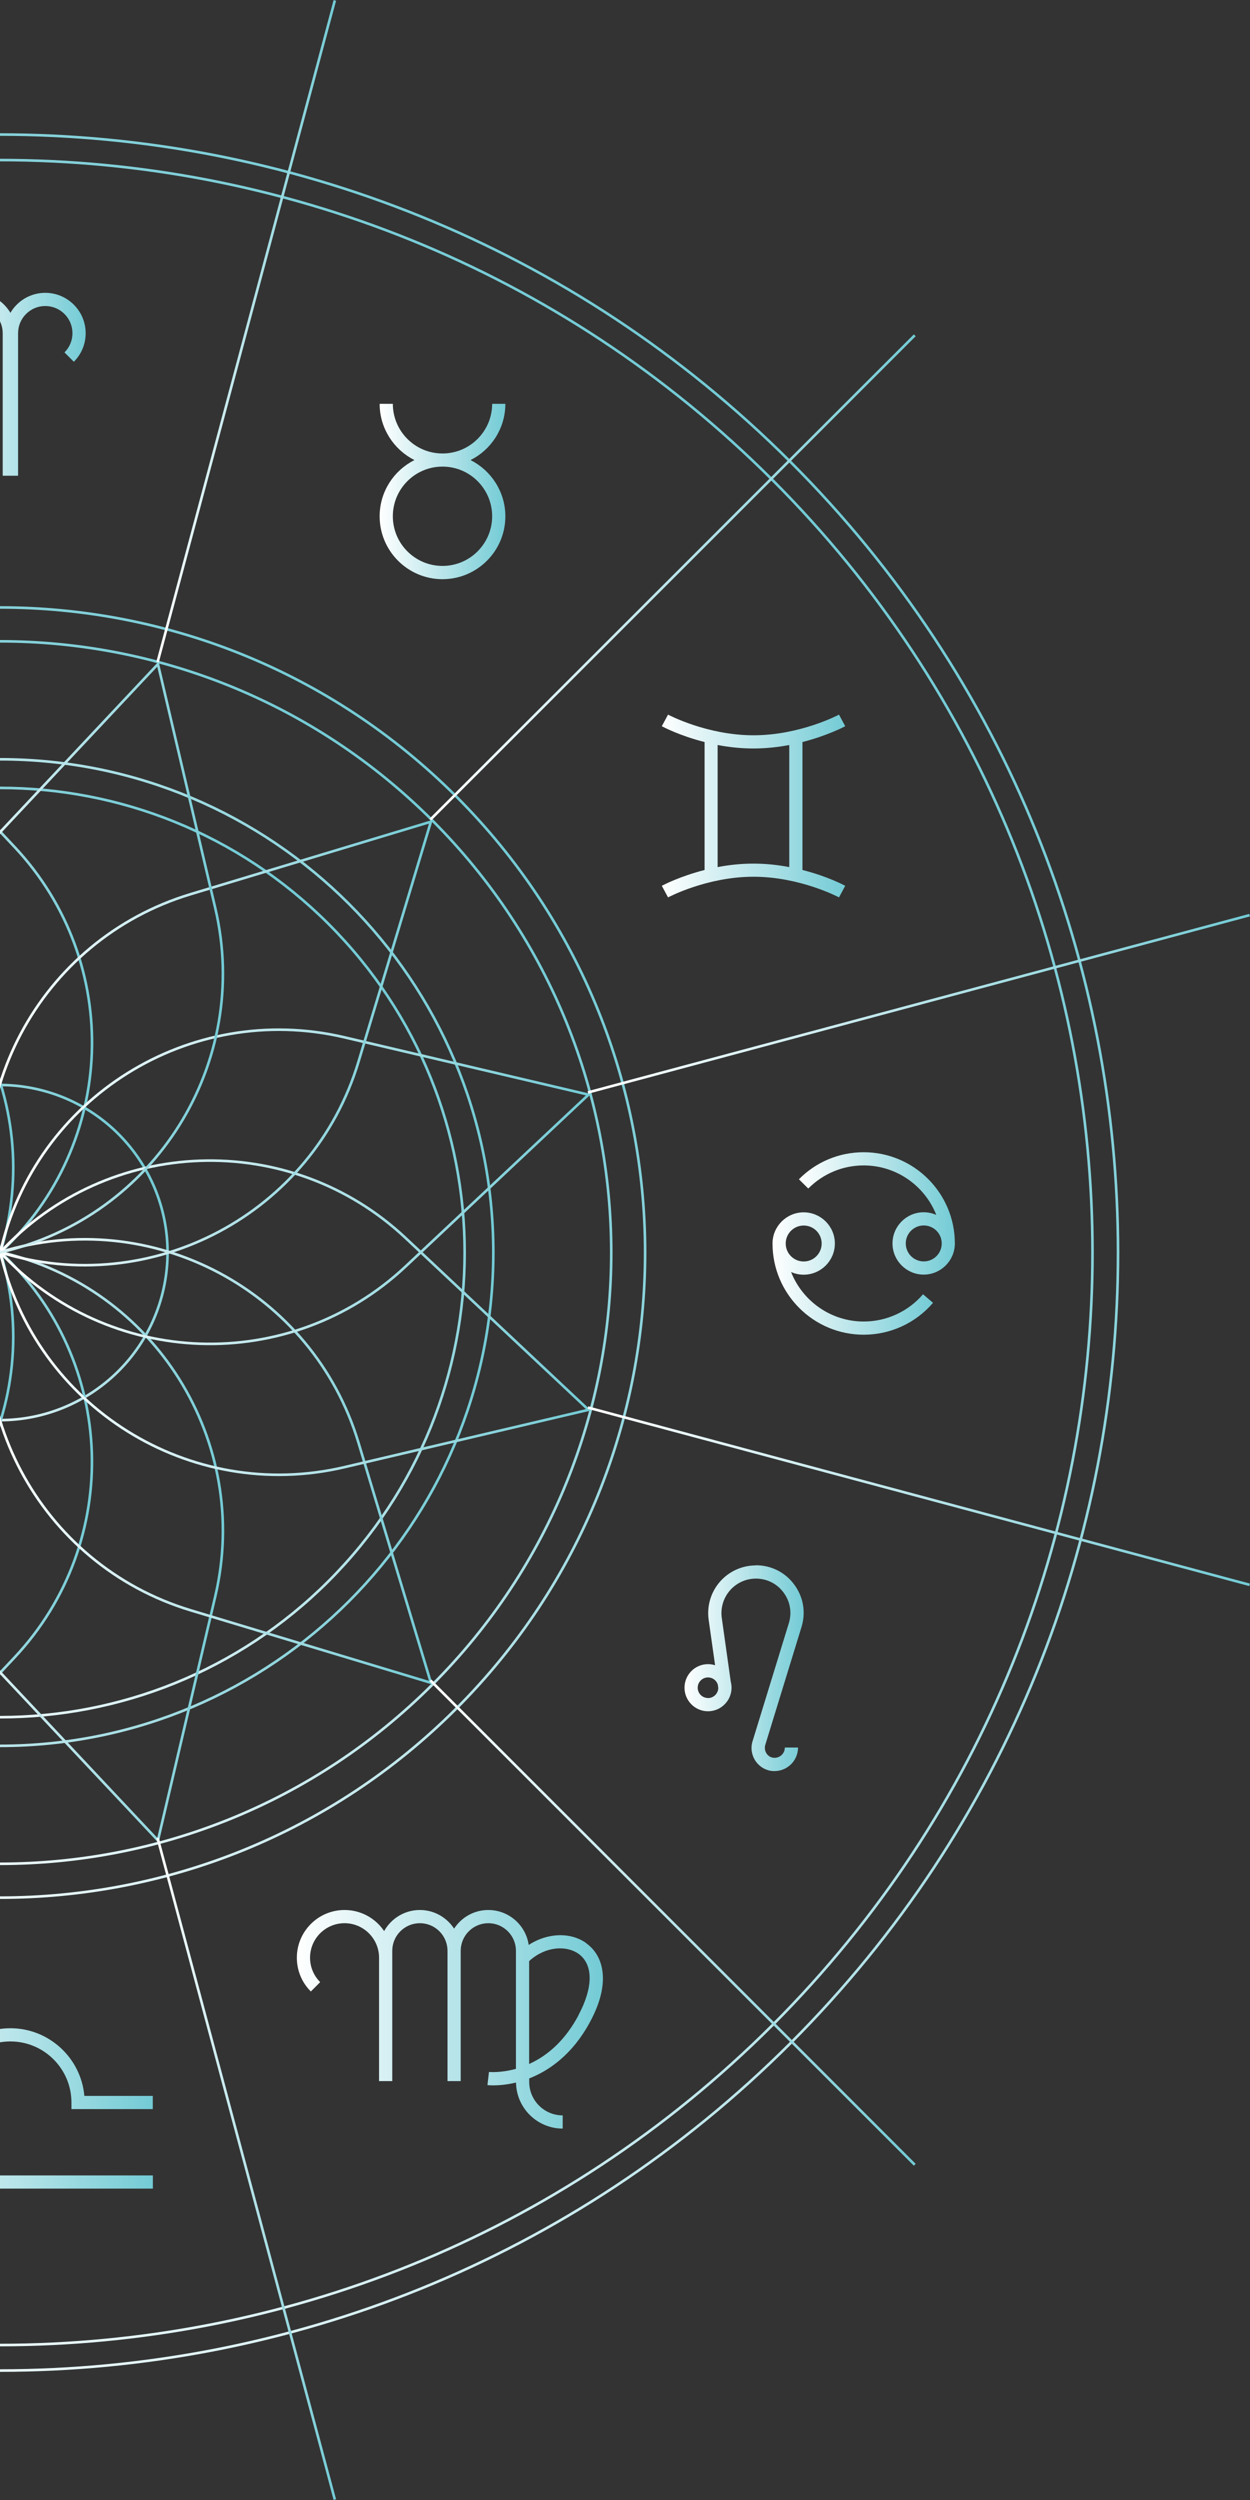 <svg width="240" height="480" viewBox="0 0 240 480" fill="none" xmlns="http://www.w3.org/2000/svg">
<rect x="0" y="0" width="240" height="480" fill="#333333" stroke="none"/>
<g style="mix-blend-mode:color-dodge" clip-path="url(#clip0_66_1097)">
<g style="mix-blend-mode:overlay">
<path d="M63.085 303.573C97.924 268.733 97.924 212.247 63.085 177.407C28.245 142.568 -28.241 142.568 -63.081 177.407C-97.921 212.247 -97.921 268.733 -63.081 303.573C-28.241 338.413 28.245 338.413 63.085 303.573Z" stroke="url(#paint0_linear_66_1097)" stroke-width="0.5" stroke-miterlimit="10"/>
<path d="M16.783 267.935C31.94 258.665 36.712 238.864 27.442 223.708C18.172 208.551 -1.629 203.779 -16.785 213.049C-31.942 222.318 -36.714 242.12 -27.444 257.276C-18.175 272.433 1.627 277.205 16.783 267.935Z" stroke="url(#paint1_linear_66_1097)" stroke-width="0.5" stroke-miterlimit="10"/>
<path d="M82.987 323.475C128.818 277.644 128.818 203.337 82.987 157.505C37.155 111.674 -37.152 111.674 -82.984 157.505C-128.815 203.337 -128.815 277.644 -82.984 323.475C-37.152 369.307 37.155 369.307 82.987 323.475Z" stroke="url(#paint2_linear_66_1097)" stroke-width="0.5" stroke-miterlimit="10"/>
<path d="M87.584 328.072C135.954 279.702 135.954 201.279 87.584 152.908C39.214 104.538 -39.21 104.538 -87.58 152.908C-135.95 201.279 -135.95 279.702 -87.58 328.072C-39.21 376.442 39.214 376.442 87.584 328.072Z" stroke="url(#paint3_linear_66_1097)" stroke-width="0.5" stroke-miterlimit="10"/>
<path d="M151.788 392.277C235.618 308.447 235.618 172.533 151.788 88.704C67.959 4.874 -67.956 4.874 -151.785 88.704C-235.615 172.533 -235.615 308.447 -151.785 392.277C-67.956 476.106 67.959 476.106 151.788 392.277Z" stroke="url(#paint4_linear_66_1097)" stroke-width="0.5" stroke-miterlimit="10"/>
<path d="M148.324 388.812C230.239 306.896 230.239 174.084 148.323 92.168C66.407 10.252 -66.405 10.252 -148.321 92.168C-230.237 174.084 -230.237 306.896 -148.321 388.812C-66.405 470.728 66.407 470.728 148.324 388.812Z" stroke="url(#paint5_linear_66_1097)" stroke-width="0.5" stroke-miterlimit="10"/>
<path d="M0.007 335.205C52.314 335.205 94.718 292.802 94.718 240.494C94.718 188.187 52.314 145.783 0.007 145.783C-52.3 145.783 -94.704 188.187 -94.704 240.494C-94.704 292.802 -52.3 335.205 0.007 335.205Z" stroke="url(#paint6_linear_66_1097)" stroke-width="0.5" stroke-miterlimit="10"/>
<path d="M-30.186 127.506L-41.196 174.374C-48.156 204.037 -29.643 233.701 0.076 240.452C22.432 219.753 23.643 184.8 2.777 162.598L-30.186 127.506Z" stroke="url(#paint7_linear_66_1097)" stroke-width="0.5" stroke-miterlimit="10"/>
<path d="M-82.608 157.754L-68.702 203.857C-59.905 233.033 -29.03 249.444 0.076 240.438C9.082 211.332 -7.343 180.457 -36.505 171.66L-82.608 157.754Z" stroke="url(#paint8_linear_66_1097)" stroke-width="0.5" stroke-miterlimit="10"/>
<path d="M-112.856 210.162L-77.764 243.125C-55.562 263.991 -20.609 262.78 0.09 240.424C-6.661 210.719 -36.324 192.192 -65.988 199.152L-112.856 210.162Z" stroke="url(#paint9_linear_66_1097)" stroke-width="0.5" stroke-miterlimit="10"/>
<path d="M-112.87 270.686L-66.001 281.697C-36.338 288.657 -6.689 270.129 0.076 240.424C-20.622 218.069 -55.575 216.858 -77.778 237.724L-112.87 270.686Z" stroke="url(#paint10_linear_66_1097)" stroke-width="0.5" stroke-miterlimit="10"/>
<path d="M-82.608 323.094L-36.505 309.188C-7.329 300.391 9.082 269.517 0.076 240.41C-29.03 231.404 -59.905 247.829 -68.702 276.992L-82.608 323.094Z" stroke="url(#paint11_linear_66_1097)" stroke-width="0.5" stroke-miterlimit="10"/>
<path d="M-30.2 353.356L2.763 318.264C23.629 296.062 22.418 261.109 0.062 240.41C-29.643 247.161 -48.17 276.825 -41.21 306.488L-30.2 353.356Z" stroke="url(#paint12_linear_66_1097)" stroke-width="0.5" stroke-miterlimit="10"/>
<path d="M30.324 353.356L41.335 306.488C48.295 276.825 29.782 247.175 0.063 240.41C-22.293 261.109 -23.504 296.062 -2.638 318.264L30.324 353.356Z" stroke="url(#paint13_linear_66_1097)" stroke-width="0.5" stroke-miterlimit="10"/>
<path d="M82.733 323.094L68.827 276.992C60.03 247.816 29.155 231.404 0.049 240.41C-8.957 269.517 7.468 300.391 36.63 309.188L82.733 323.094Z" stroke="url(#paint14_linear_66_1097)" stroke-width="0.5" stroke-miterlimit="10"/>
<path d="M112.995 270.686L77.903 237.724C55.701 216.858 20.748 218.069 0.049 240.424C6.8 270.129 36.463 288.657 66.127 281.697L112.995 270.686Z" stroke="url(#paint15_linear_66_1097)" stroke-width="0.5" stroke-miterlimit="10"/>
<path d="M112.995 210.176L66.127 199.165C36.463 192.205 6.814 210.719 0.049 240.438C20.748 262.793 55.701 264.004 77.903 243.138L112.995 210.176Z" stroke="url(#paint16_linear_66_1097)" stroke-width="0.5" stroke-miterlimit="10"/>
<path d="M82.733 157.768L36.63 171.674C7.454 180.471 -8.958 211.345 0.048 240.452C29.155 249.458 60.029 233.033 68.827 203.87L82.733 157.768Z" stroke="url(#paint17_linear_66_1097)" stroke-width="0.5" stroke-miterlimit="10"/>
<path d="M30.324 127.506L-2.638 162.598C-23.504 184.8 -22.293 219.753 0.063 240.452C29.768 233.701 48.295 204.037 41.335 174.374L30.324 127.506Z" stroke="url(#paint18_linear_66_1097)" stroke-width="0.5" stroke-miterlimit="10"/>
<path d="M64.289 479.916L30.255 352.883" stroke="url(#paint19_linear_66_1097)" stroke-width="0.5" stroke-miterlimit="10"/>
<path d="M175.634 415.634L82.635 322.635" stroke="url(#paint20_linear_66_1097)" stroke-width="0.5" stroke-miterlimit="10"/>
<path d="M239.916 304.288L112.883 270.254" stroke="url(#paint21_linear_66_1097)" stroke-width="0.5" stroke-miterlimit="10"/>
<path d="M239.916 175.71L112.883 209.758" stroke="url(#paint22_linear_66_1097)" stroke-width="0.5" stroke-miterlimit="10"/>
<path d="M175.634 64.379L82.635 157.364" stroke="url(#paint23_linear_66_1097)" stroke-width="0.5" stroke-miterlimit="10"/>
<path d="M64.289 0.083L30.255 127.116" stroke="url(#paint24_linear_66_1097)" stroke-width="0.5" stroke-miterlimit="10"/>
<path d="M8.693 56.223C5.84 56.223 3.348 57.768 1.998 60.065C0.647 57.768 -1.844 56.223 -4.698 56.223C-8.971 56.223 -12.451 59.703 -12.451 63.976C-12.451 66.05 -11.644 67.999 -10.182 69.46L-8.387 67.665C-9.375 66.677 -9.918 65.368 -9.918 63.976C-9.918 61.095 -7.579 58.756 -4.698 58.756C-1.816 58.756 0.522 61.095 0.522 63.976V91.343H3.473V63.976C3.473 61.095 5.812 58.756 8.693 58.756C11.575 58.756 13.913 61.095 13.913 63.976C13.913 65.368 13.37 66.677 12.382 67.665L14.178 69.46C15.639 67.999 16.447 66.05 16.447 63.976C16.447 59.703 12.967 56.223 8.693 56.223Z" fill="url(#paint25_linear_66_1097)"/>
<path d="M97.029 77.533H94.495C94.495 82.781 90.222 87.068 84.96 87.068C79.698 87.068 75.425 82.795 75.425 77.533H72.892C72.892 82.252 75.62 86.344 79.573 88.335C75.62 90.312 72.892 94.404 72.892 99.137C72.892 105.791 78.306 111.205 84.96 111.205C91.614 111.205 97.029 105.791 97.029 99.137C97.029 94.418 94.3 90.326 90.347 88.335C94.3 86.358 97.029 82.266 97.029 77.533ZM94.495 99.123C94.495 104.371 90.222 108.658 84.96 108.658C79.698 108.658 75.425 104.385 75.425 99.123C75.425 93.861 79.698 89.588 84.96 89.588C90.222 89.588 94.495 93.861 94.495 99.123Z" fill="url(#paint26_linear_66_1097)"/>
<path d="M162.285 139.435L161.088 137.208C161.019 137.25 153.613 141.175 144.677 141.175C135.74 141.175 128.335 137.25 128.265 137.208L127.666 138.322L127.068 139.435C127.277 139.547 130.478 141.259 135.281 142.47V167.038C130.492 168.263 127.277 169.962 127.068 170.073L128.265 172.3C128.335 172.258 135.74 168.333 144.677 168.333C153.613 168.333 161.019 172.258 161.088 172.3L161.687 171.186L162.285 170.073C162.076 169.962 158.875 168.249 154.072 167.038V142.47C158.861 141.245 162.076 139.547 162.285 139.435ZM151.539 166.482C149.437 166.078 147.113 165.813 144.663 165.813C142.213 165.813 139.902 166.078 137.786 166.482V143.04C139.888 143.444 142.213 143.709 144.663 143.709C147.113 143.709 149.423 143.444 151.539 143.04V166.482Z" fill="url(#paint27_linear_66_1097)"/>
<path d="M165.835 253.732C159.501 253.732 154.073 249.779 151.887 244.225C152.625 244.559 153.446 244.74 154.309 244.74C157.608 244.74 160.295 242.053 160.295 238.754C160.295 235.455 157.608 232.769 154.309 232.769C151.01 232.769 148.324 235.455 148.324 238.754C148.324 248.415 156.175 256.265 165.835 256.265C170.957 256.265 175.802 254.038 179.142 250.141L177.221 248.498C174.368 251.825 170.22 253.732 165.835 253.732ZM150.857 238.754C150.857 236.847 152.402 235.302 154.309 235.302C156.216 235.302 157.761 236.847 157.761 238.754C157.761 240.661 156.216 242.206 154.309 242.206C152.402 242.206 150.857 240.661 150.857 238.754Z" fill="url(#paint28_linear_66_1097)"/>
<path d="M165.835 221.229C161.13 221.229 156.704 223.066 153.391 226.421L155.186 228.202C158.026 225.349 161.798 223.762 165.821 223.762C172.155 223.762 177.583 227.715 179.769 233.269C179.031 232.935 178.21 232.754 177.347 232.754C174.048 232.754 171.361 235.441 171.361 238.74C171.361 242.039 174.048 244.725 177.347 244.725C180.646 244.725 183.332 242.039 183.332 238.74C183.332 229.079 175.482 221.229 165.821 221.229H165.835ZM177.361 242.192C175.454 242.192 173.909 240.647 173.909 238.74C173.909 236.833 175.454 235.288 177.361 235.288C179.268 235.288 180.813 236.833 180.813 238.74C180.813 240.647 179.268 242.192 177.361 242.192Z" fill="url(#paint29_linear_66_1097)"/>
<path d="M145.122 300.558C142.477 300.558 139.958 301.7 138.218 303.704C136.478 305.708 135.698 308.353 136.06 310.984L137.299 319.726C136.867 319.587 136.408 319.517 135.935 319.517C133.443 319.517 131.425 321.549 131.425 324.041C131.425 326.533 133.457 328.565 135.935 328.565C138.413 328.565 140.459 326.533 140.459 324.041C140.459 323.637 140.403 323.261 140.306 322.886L138.58 310.636C138.315 308.743 138.886 306.822 140.139 305.374C141.391 303.927 143.215 303.092 145.136 303.092C147.252 303.092 149.201 304.066 150.453 305.778C151.72 307.49 152.082 309.62 151.456 311.652L144.496 334.3C144.078 335.636 144.315 337.056 145.122 338.198C145.915 339.311 147.14 339.993 148.491 340.049C148.56 340.049 148.63 340.049 148.699 340.049C151.191 340.049 153.223 338.017 153.223 335.525H150.69C150.69 336.625 149.799 337.502 148.713 337.502C148.686 337.502 148.658 337.502 148.616 337.502C148.059 337.474 147.544 337.195 147.21 336.722C146.862 336.221 146.765 335.608 146.932 335.024L153.892 312.376C154.755 309.578 154.253 306.613 152.5 304.247C150.76 301.881 148.073 300.53 145.136 300.53L145.122 300.558ZM135.935 326.018C134.835 326.018 133.958 325.127 133.958 324.041C133.958 322.955 134.849 322.064 135.935 322.064C136.812 322.064 137.564 322.635 137.814 323.429L137.911 324.111C137.87 325.169 137.007 326.032 135.935 326.032V326.018Z" fill="url(#paint30_linear_66_1097)"/>
<path d="M112.563 373.081C110.754 371.787 108.387 371.285 105.896 371.703C104.365 371.954 102.861 372.552 101.511 373.429C100.968 369.643 97.697 366.72 93.758 366.72C91.001 366.72 88.593 368.14 87.187 370.297C85.781 368.153 83.373 366.72 80.617 366.72C77.666 366.72 75.091 368.362 73.755 370.77C72.112 368.32 69.314 366.72 66.154 366.72C61.102 366.72 56.995 370.826 56.995 375.879C56.995 378.329 57.942 380.626 59.682 382.366L61.477 380.57C60.224 379.317 59.529 377.647 59.529 375.879C59.529 372.218 62.507 369.253 66.154 369.253C69.801 369.253 72.78 372.232 72.78 375.879V399.571H75.314V374.557C75.314 371.633 77.694 369.253 80.617 369.253C83.54 369.253 85.921 371.633 85.921 374.557V399.571H88.454V374.557C88.454 371.633 90.834 369.253 93.758 369.253C96.681 369.253 99.061 371.633 99.061 374.557V397.218C96.11 398.039 93.911 397.817 93.883 397.817L93.591 400.336C93.591 400.336 94.036 400.392 94.704 400.392C95.678 400.392 97.224 400.295 99.075 399.849C99.145 404.735 103.14 408.688 108.039 408.688V406.155C104.49 406.155 101.608 403.273 101.608 399.724V399.056C105.158 397.678 109.821 394.671 113.301 388.184C115.139 384.774 115.946 381.67 115.723 378.983C115.514 376.478 114.429 374.445 112.563 373.109V373.081ZM111.06 386.959C108.68 391.4 105.506 394.518 101.594 396.286V376.533C104.74 373.638 108.791 373.499 111.074 375.127C113.928 377.174 113.928 381.586 111.046 386.945L111.06 386.959Z" fill="url(#paint31_linear_66_1097)"/>
<path d="M-9.723 403.677C-9.723 397.218 -4.461 391.956 1.997 391.956C8.456 391.956 13.718 397.218 13.718 403.677V404.944H29.336V402.41H16.196C15.555 395.144 9.431 389.423 1.997 389.423C-5.436 389.423 -11.561 395.144 -12.201 402.41H-25.341V404.944H-9.723V403.677Z" fill="url(#paint32_linear_66_1097)"/>
<path d="M29.35 417.681H-25.341V420.214H29.35V417.681Z" fill="url(#paint33_linear_66_1097)"/>
</g>
</g>
<defs>
<linearGradient id="paint0_linear_66_1097" x1="-63.081" y1="303.573" x2="63.085" y2="177.407" gradientUnits="userSpaceOnUse">
<stop stop-color="white"/>
<stop offset="1" stop-color="#73CBD5"/>
</linearGradient>
<linearGradient id="paint1_linear_66_1097" x1="-27.444" y1="257.276" x2="27.442" y2="223.708" gradientUnits="userSpaceOnUse">
<stop stop-color="white"/>
<stop offset="1" stop-color="#73CBD5"/>
</linearGradient>
<linearGradient id="paint2_linear_66_1097" x1="-82.984" y1="323.475" x2="82.987" y2="157.505" gradientUnits="userSpaceOnUse">
<stop stop-color="white"/>
<stop offset="1" stop-color="#73CBD5"/>
</linearGradient>
<linearGradient id="paint3_linear_66_1097" x1="-87.58" y1="328.072" x2="87.584" y2="152.908" gradientUnits="userSpaceOnUse">
<stop stop-color="white"/>
<stop offset="1" stop-color="#73CBD5"/>
</linearGradient>
<linearGradient id="paint4_linear_66_1097" x1="-151.785" y1="392.277" x2="151.788" y2="88.704" gradientUnits="userSpaceOnUse">
<stop stop-color="white"/>
<stop offset="1" stop-color="#73CBD5"/>
</linearGradient>
<linearGradient id="paint5_linear_66_1097" x1="-148.321" y1="388.812" x2="148.323" y2="92.168" gradientUnits="userSpaceOnUse">
<stop stop-color="white"/>
<stop offset="1" stop-color="#73CBD5"/>
</linearGradient>
<linearGradient id="paint6_linear_66_1097" x1="-94.704" y1="240.494" x2="94.718" y2="240.494" gradientUnits="userSpaceOnUse">
<stop stop-color="white"/>
<stop offset="1" stop-color="#73CBD5"/>
</linearGradient>
<linearGradient id="paint7_linear_66_1097" x1="-42.661" y1="183.979" x2="17.668" y2="183.979" gradientUnits="userSpaceOnUse">
<stop stop-color="white"/>
<stop offset="1" stop-color="#73CBD5"/>
</linearGradient>
<linearGradient id="paint8_linear_66_1097" x1="-82.608" y1="200.33" x2="2.544" y2="200.33" gradientUnits="userSpaceOnUse">
<stop stop-color="white"/>
<stop offset="1" stop-color="#73CBD5"/>
</linearGradient>
<linearGradient id="paint9_linear_66_1097" x1="-112.856" y1="227.852" x2="0.09" y2="227.852" gradientUnits="userSpaceOnUse">
<stop stop-color="white"/>
<stop offset="1" stop-color="#73CBD5"/>
</linearGradient>
<linearGradient id="paint10_linear_66_1097" x1="-112.87" y1="252.997" x2="0.076" y2="252.997" gradientUnits="userSpaceOnUse">
<stop stop-color="white"/>
<stop offset="1" stop-color="#73CBD5"/>
</linearGradient>
<linearGradient id="paint11_linear_66_1097" x1="-82.608" y1="280.518" x2="2.545" y2="280.518" gradientUnits="userSpaceOnUse">
<stop stop-color="white"/>
<stop offset="1" stop-color="#73CBD5"/>
</linearGradient>
<linearGradient id="paint12_linear_66_1097" x1="-42.674" y1="296.883" x2="17.654" y2="296.883" gradientUnits="userSpaceOnUse">
<stop stop-color="white"/>
<stop offset="1" stop-color="#73CBD5"/>
</linearGradient>
<linearGradient id="paint13_linear_66_1097" x1="-17.529" y1="296.883" x2="42.8" y2="296.883" gradientUnits="userSpaceOnUse">
<stop stop-color="white"/>
<stop offset="1" stop-color="#73CBD5"/>
</linearGradient>
<linearGradient id="paint14_linear_66_1097" x1="-2.419" y1="280.518" x2="82.733" y2="280.518" gradientUnits="userSpaceOnUse">
<stop stop-color="white"/>
<stop offset="1" stop-color="#73CBD5"/>
</linearGradient>
<linearGradient id="paint15_linear_66_1097" x1="0.049" y1="252.997" x2="112.995" y2="252.997" gradientUnits="userSpaceOnUse">
<stop stop-color="white"/>
<stop offset="1" stop-color="#73CBD5"/>
</linearGradient>
<linearGradient id="paint16_linear_66_1097" x1="0.049" y1="227.865" x2="112.995" y2="227.865" gradientUnits="userSpaceOnUse">
<stop stop-color="white"/>
<stop offset="1" stop-color="#73CBD5"/>
</linearGradient>
<linearGradient id="paint17_linear_66_1097" x1="-2.42" y1="200.344" x2="82.733" y2="200.344" gradientUnits="userSpaceOnUse">
<stop stop-color="white"/>
<stop offset="1" stop-color="#73CBD5"/>
</linearGradient>
<linearGradient id="paint18_linear_66_1097" x1="-17.529" y1="183.979" x2="42.799" y2="183.979" gradientUnits="userSpaceOnUse">
<stop stop-color="white"/>
<stop offset="1" stop-color="#73CBD5"/>
</linearGradient>
<linearGradient id="paint19_linear_66_1097" x1="30.255" y1="416.399" x2="64.289" y2="416.399" gradientUnits="userSpaceOnUse">
<stop stop-color="white"/>
<stop offset="1" stop-color="#73CBD5"/>
</linearGradient>
<linearGradient id="paint20_linear_66_1097" x1="82.635" y1="369.134" x2="175.634" y2="369.134" gradientUnits="userSpaceOnUse">
<stop stop-color="white"/>
<stop offset="1" stop-color="#73CBD5"/>
</linearGradient>
<linearGradient id="paint21_linear_66_1097" x1="112.883" y1="287.271" x2="239.916" y2="287.271" gradientUnits="userSpaceOnUse">
<stop stop-color="white"/>
<stop offset="1" stop-color="#73CBD5"/>
</linearGradient>
<linearGradient id="paint22_linear_66_1097" x1="112.883" y1="192.734" x2="239.916" y2="192.734" gradientUnits="userSpaceOnUse">
<stop stop-color="white"/>
<stop offset="1" stop-color="#73CBD5"/>
</linearGradient>
<linearGradient id="paint23_linear_66_1097" x1="82.635" y1="110.871" x2="175.634" y2="110.871" gradientUnits="userSpaceOnUse">
<stop stop-color="white"/>
<stop offset="1" stop-color="#73CBD5"/>
</linearGradient>
<linearGradient id="paint24_linear_66_1097" x1="30.255" y1="63.599" x2="64.289" y2="63.599" gradientUnits="userSpaceOnUse">
<stop stop-color="white"/>
<stop offset="1" stop-color="#73CBD5"/>
</linearGradient>
<linearGradient id="paint25_linear_66_1097" x1="-12.451" y1="73.783" x2="16.447" y2="73.783" gradientUnits="userSpaceOnUse">
<stop stop-color="white"/>
<stop offset="1" stop-color="#73CBD5"/>
</linearGradient>
<linearGradient id="paint26_linear_66_1097" x1="72.892" y1="94.369" x2="97.029" y2="94.369" gradientUnits="userSpaceOnUse">
<stop stop-color="white"/>
<stop offset="1" stop-color="#73CBD5"/>
</linearGradient>
<linearGradient id="paint27_linear_66_1097" x1="127.068" y1="154.754" x2="162.285" y2="154.754" gradientUnits="userSpaceOnUse">
<stop stop-color="white"/>
<stop offset="1" stop-color="#73CBD5"/>
</linearGradient>
<linearGradient id="paint28_linear_66_1097" x1="148.324" y1="244.517" x2="179.142" y2="244.517" gradientUnits="userSpaceOnUse">
<stop stop-color="white"/>
<stop offset="1" stop-color="#73CBD5"/>
</linearGradient>
<linearGradient id="paint29_linear_66_1097" x1="153.391" y1="232.977" x2="183.332" y2="232.977" gradientUnits="userSpaceOnUse">
<stop stop-color="white"/>
<stop offset="1" stop-color="#73CBD5"/>
</linearGradient>
<linearGradient id="paint30_linear_66_1097" x1="131.425" y1="320.29" x2="154.305" y2="320.29" gradientUnits="userSpaceOnUse">
<stop stop-color="white"/>
<stop offset="1" stop-color="#73CBD5"/>
</linearGradient>
<linearGradient id="paint31_linear_66_1097" x1="56.995" y1="387.704" x2="115.759" y2="387.704" gradientUnits="userSpaceOnUse">
<stop stop-color="white"/>
<stop offset="1" stop-color="#73CBD5"/>
</linearGradient>
<linearGradient id="paint32_linear_66_1097" x1="-25.341" y1="397.183" x2="29.336" y2="397.183" gradientUnits="userSpaceOnUse">
<stop stop-color="white"/>
<stop offset="1" stop-color="#73CBD5"/>
</linearGradient>
<linearGradient id="paint33_linear_66_1097" x1="-25.341" y1="418.947" x2="29.35" y2="418.947" gradientUnits="userSpaceOnUse">
<stop stop-color="white"/>
<stop offset="1" stop-color="#73CBD5"/>
</linearGradient>
<clipPath id="clip0_66_1097">
<rect width="480" height="480" fill="white" transform="translate(-240)"/>
</clipPath>
</defs>
</svg>
